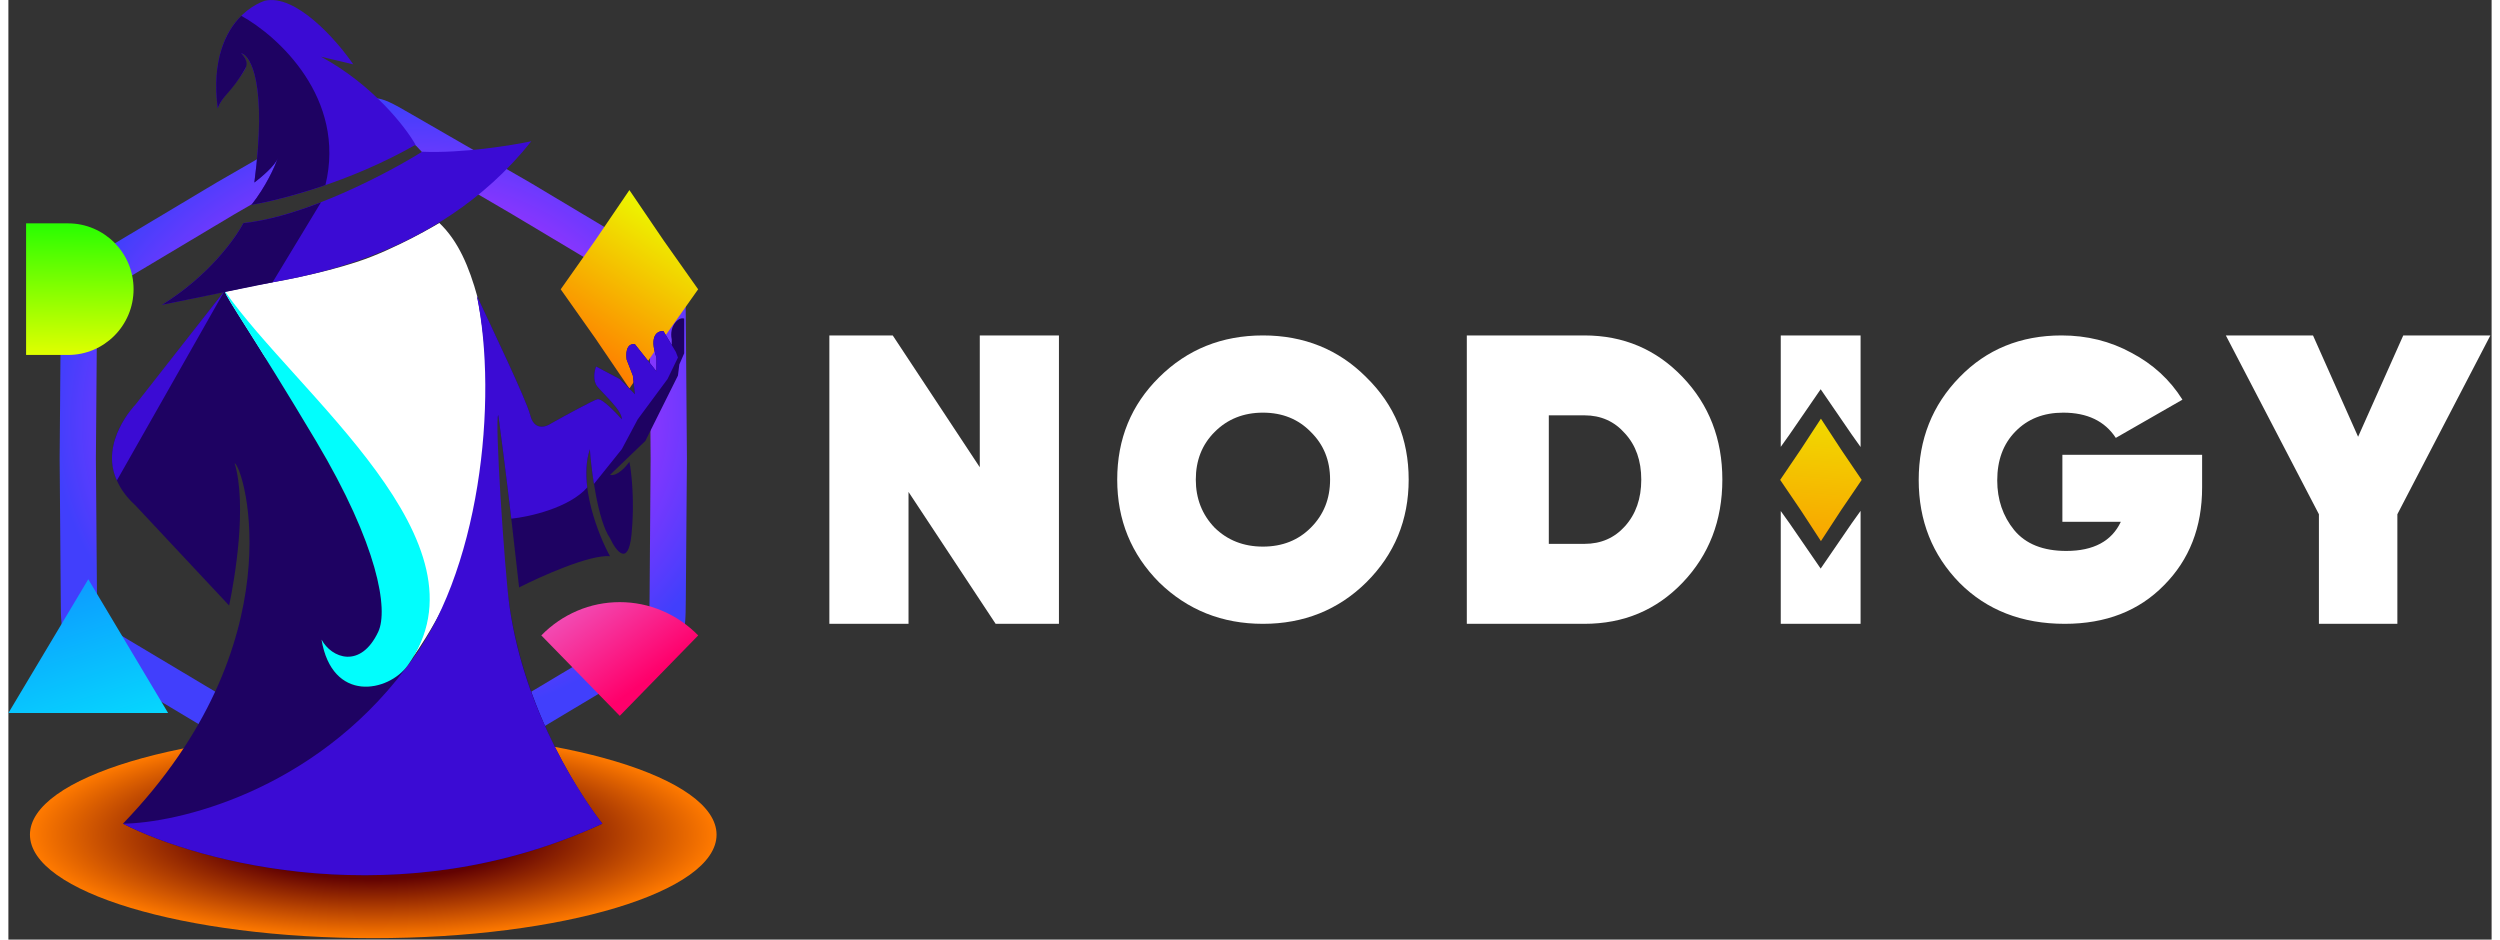 <?xml version="1.0" encoding="UTF-8"?>
<svg xmlns="http://www.w3.org/2000/svg" xmlns:xlink="http://www.w3.org/1999/xlink" width="149px" height="56px" viewBox="0 0 148 56" version="1.1">
<rect x="0" y="0" width="148" height="56" fill="#333333" stroke="none"/>
<defs>
<linearGradient id="linear0" gradientUnits="userSpaceOnUse" x1="1494.27" y1="231.765" x2="1479.32" y2="417.445" gradientTransform="matrix(0.099,0,0,0.099,0,0)">
<stop offset="0" style="stop-color:rgb(92.157%,100%,0%);stop-opacity:1;"/>
<stop offset="1" style="stop-color:rgb(100%,47.843%,0%);stop-opacity:1;"/>
</linearGradient>
<radialGradient id="radial0" gradientUnits="userSpaceOnUse" cx="0" cy="0" fx="0" fy="0" r="1" gradientTransform="matrix(1.651,24.454,-27.662,1.885,23.548,24.724)">
<stop offset="0.229" style="stop-color:rgb(100%,32.549%,92.941%);stop-opacity:1;"/>
<stop offset="0.466" style="stop-color:rgb(61.176%,20%,100%);stop-opacity:1;"/>
<stop offset="0.755" style="stop-color:rgb(25.49%,24.706%,98.824%);stop-opacity:1;"/>
</radialGradient>
<linearGradient id="linear1" gradientUnits="userSpaceOnUse" x1="369.87" y1="419.944" x2="296.505" y2="319.286" gradientTransform="matrix(0.099,0,0,0.099,0,0)">
<stop offset="0" style="stop-color:rgb(100%,0%,41.961%);stop-opacity:1;"/>
<stop offset="1" style="stop-color:rgb(89.412%,60.392%,100%);stop-opacity:1;"/>
</linearGradient>
<linearGradient id="linear2" gradientUnits="userSpaceOnUse" x1="48.086" y1="505.738" x2="2.333" y2="360.227" gradientTransform="matrix(0.099,0,0,0.099,0,0)">
<stop offset="0" style="stop-color:rgb(0.392%,99.608%,99.216%);stop-opacity:1;"/>
<stop offset="1" style="stop-color:rgb(5.098%,60.392%,100%);stop-opacity:1;"/>
</linearGradient>
<radialGradient id="radial1" gradientUnits="userSpaceOnUse" cx="0" cy="0" fx="0" fy="0" r="1" gradientTransform="matrix(0,6.166,-20.462,0,21.746,49.746)">
<stop offset="0.427" style="stop-color:rgb(38.431%,0.784%,0.784%);stop-opacity:1;"/>
<stop offset="1" style="stop-color:rgb(100%,47.843%,0%);stop-opacity:1;"/>
</radialGradient>
<linearGradient id="linear3" gradientUnits="userSpaceOnUse" x1="415.244" y1="135.057" x2="355.764" y2="223.865" gradientTransform="matrix(0.099,0,0,0.099,0,0)">
<stop offset="0" style="stop-color:rgb(92.157%,100%,0%);stop-opacity:1;"/>
<stop offset="1" style="stop-color:rgb(100%,47.843%,0%);stop-opacity:1;"/>
</linearGradient>
<linearGradient id="linear4" gradientUnits="userSpaceOnUse" x1="9.908" y1="218.376" x2="10.758" y2="119.55" gradientTransform="matrix(0.099,0,0,0.099,0,0)">
<stop offset="0" style="stop-color:rgb(92.157%,100%,0%);stop-opacity:1;"/>
<stop offset="1" style="stop-color:rgb(2.353%,99.608%,0.392%);stop-opacity:1;"/>
</linearGradient>
</defs>
<g id="surface1">
<path style=" stroke:none;fill-rule:nonzero;fill:url(#linear0);" d="M 108.027 24.953 L 109.23 26.793 L 110.457 28.602 L 109.23 30.406 L 108.027 32.25 L 106.824 30.406 L 105.598 28.602 L 106.824 26.793 Z M 108.027 24.953 "/>
<path style=" stroke:none;fill-rule:nonzero;fill:rgb(100%,100%,100%);fill-opacity:1;" d="M 122.418 27.105 L 130.746 27.105 L 130.746 29.055 C 130.746 31.418 129.988 33.359 128.477 34.879 C 126.98 36.41 125.008 37.18 122.559 37.18 C 120 37.18 117.91 36.363 116.289 34.738 C 114.668 33.078 113.855 31.035 113.855 28.609 C 113.855 26.184 114.668 24.141 116.289 22.48 C 117.895 20.824 119.922 19.992 122.371 19.992 C 123.883 19.992 125.273 20.336 126.535 21.027 C 127.812 21.699 128.828 22.629 129.574 23.82 L 125.602 26.098 C 124.945 25.094 123.898 24.594 122.465 24.594 C 121.297 24.594 120.344 24.969 119.613 25.723 C 118.895 26.457 118.535 27.426 118.535 28.633 C 118.535 29.773 118.871 30.762 119.543 31.59 C 120.227 32.422 121.266 32.836 122.652 32.836 C 124.273 32.836 125.359 32.254 125.902 31.098 L 122.418 31.098 Z M 122.418 27.105 "/>
<path style=" stroke:none;fill-rule:nonzero;fill:rgb(100%,100%,100%);fill-opacity:1;" d="M 142.734 19.992 L 147.926 19.992 L 142.383 30.648 L 142.383 37.18 L 137.707 37.18 L 137.707 30.648 L 132.16 19.992 L 137.355 19.992 L 140.043 26.031 Z M 142.734 19.992 "/>
<path style=" stroke:none;fill-rule:nonzero;fill:rgb(100%,100%,100%);fill-opacity:1;" d="M 86.922 19.992 L 93.934 19.992 C 96.254 19.992 98.207 20.82 99.785 22.473 C 101.363 24.125 102.152 26.164 102.152 28.586 C 102.152 31.023 101.363 33.07 99.785 34.723 C 98.223 36.359 96.27 37.18 93.934 37.18 L 86.922 37.18 Z M 91.809 32.414 L 93.934 32.414 C 94.918 32.414 95.723 32.062 96.352 31.359 C 96.996 30.641 97.32 29.715 97.32 28.586 C 97.32 27.457 96.996 26.539 96.352 25.836 C 95.723 25.117 94.918 24.754 93.934 24.754 L 91.809 24.754 Z M 91.809 32.414 "/>
<path style=" stroke:none;fill-rule:nonzero;fill:rgb(100%,100%,100%);fill-opacity:1;" d="M 80.926 34.715 C 79.258 36.355 77.207 37.18 74.77 37.18 C 72.336 37.18 70.277 36.355 68.59 34.715 C 66.922 33.039 66.086 30.996 66.086 28.586 C 66.086 26.16 66.922 24.125 68.59 22.48 C 70.262 20.824 72.32 19.992 74.77 19.992 C 77.223 19.992 79.273 20.824 80.926 22.48 C 82.613 24.125 83.457 26.16 83.457 28.586 C 83.457 30.996 82.613 33.039 80.926 34.715 Z M 71.891 31.449 C 72.656 32.199 73.617 32.578 74.77 32.578 C 75.926 32.578 76.879 32.199 77.625 31.449 C 78.391 30.684 78.773 29.727 78.773 28.586 C 78.773 27.441 78.391 26.496 77.625 25.746 C 76.879 24.977 75.926 24.594 74.77 24.594 C 73.617 24.594 72.656 24.977 71.891 25.746 C 71.141 26.496 70.77 27.441 70.77 28.586 C 70.77 29.711 71.141 30.668 71.891 31.449 Z M 71.891 31.449 "/>
<path style=" stroke:none;fill-rule:nonzero;fill:rgb(100%,100%,100%);fill-opacity:1;" d="M 57.895 27.848 L 57.895 19.992 L 62.613 19.992 L 62.613 37.18 L 58.84 37.18 L 53.648 29.32 L 53.648 37.18 L 48.93 37.18 L 48.93 19.992 L 52.707 19.992 Z M 57.895 27.848 "/>
<path style=" stroke:none;fill-rule:nonzero;fill:rgb(100%,100%,100%);fill-opacity:1;" d="M 105.633 30.457 L 105.633 37.18 L 110.391 37.18 L 110.391 30.449 L 109.863 31.188 L 108.012 33.887 L 106.156 31.188 Z M 105.633 30.457 "/>
<path style=" stroke:none;fill-rule:nonzero;fill:rgb(100%,100%,100%);fill-opacity:1;" d="M 105.633 26.633 L 106.156 25.898 L 108.012 23.199 L 109.863 25.898 L 110.391 26.641 L 110.391 19.992 L 105.633 19.992 Z M 105.633 26.633 "/>
<path style=" stroke:none;fill-rule:evenodd;fill:url(#radial0);" d="M 30.004 12.758 L 24.227 9.379 L 24.672 9.082 L 24.281 8.668 C 23.695 8.328 22.035 8.168 21.805 8.062 C 21.781 8.051 21.762 8.043 21.746 8.039 C 21.73 8.043 21.715 8.051 21.691 8.062 C 21.461 8.168 21.152 8.34 20.566 8.68 L 13.492 12.758 L 6.441 16.969 C 5.871 17.312 5.574 17.492 5.371 17.641 C 5.355 17.652 5.336 17.664 5.324 17.676 C 5.32 17.691 5.32 17.711 5.316 17.734 C 5.293 17.984 5.285 18.336 5.281 19.004 L 5.215 27.336 L 5.281 35.672 C 5.285 36.34 5.293 36.688 5.316 36.938 C 5.32 36.961 5.32 36.98 5.324 37 C 5.336 37.008 5.355 37.02 5.371 37.035 C 5.574 37.184 5.871 37.363 6.441 37.707 L 13.492 41.918 L 20.566 45.992 C 21.152 46.332 21.461 46.508 21.691 46.613 C 21.715 46.621 21.73 46.629 21.746 46.637 C 21.762 46.629 21.781 46.621 21.805 46.613 C 22.035 46.508 22.344 46.332 22.93 45.992 L 30.004 41.918 L 37.051 37.707 C 37.625 37.363 37.922 37.184 38.121 37.035 C 38.141 37.02 38.156 37.008 38.172 37 C 38.172 36.98 38.176 36.961 38.176 36.938 C 38.203 36.688 38.207 36.34 38.215 35.672 L 38.277 27.336 L 38.215 19.004 C 38.207 18.336 38.203 17.984 38.176 17.734 C 38.176 17.711 38.172 17.691 38.172 17.676 C 38.156 17.664 38.141 17.652 38.121 17.641 C 37.922 17.492 37.625 17.312 37.051 16.969 Z M 31.094 10.883 L 24.004 6.797 C 22.902 6.16 22.352 5.844 21.746 5.844 C 21.145 5.844 20.594 6.16 19.488 6.797 L 12.402 10.883 L 5.34 15.102 C 4.266 15.746 3.727 16.066 3.434 16.586 C 3.137 17.102 3.129 17.73 3.121 18.988 L 3.055 27.336 L 3.121 35.688 C 3.129 36.941 3.137 37.57 3.434 38.09 C 3.727 38.609 4.266 38.93 5.34 39.57 L 12.402 43.793 L 19.488 47.879 C 20.594 48.512 21.145 48.828 21.746 48.828 C 22.352 48.828 22.902 48.512 24.004 47.879 L 31.094 43.793 L 38.156 39.57 C 39.23 38.93 39.766 38.609 40.062 38.09 C 40.359 37.57 40.363 36.941 40.375 35.688 L 40.441 27.336 L 40.375 18.988 C 40.363 17.73 40.359 17.102 40.062 16.586 C 39.766 16.066 39.23 15.746 38.156 15.102 Z M 31.094 10.883 "/>
<path style=" stroke:none;fill-rule:nonzero;fill:rgb(100%,100%,100%);fill-opacity:1;" d="M 25.684 13.289 C 26.816 14.363 27.465 15.91 27.961 17.715 C 28.848 20.926 28.453 26.703 28.453 26.703 C 28.223 28.969 27.988 30.141 27.441 32.352 C 26.613 35.711 23.926 39.469 24.129 39.117 C 28.945 30.711 13.613 22.379 12.887 17.309 L 13.895 17.074 C 13.895 17.074 15.758 16.816 15.785 16.812 C 15.816 16.809 18.559 16.344 20.836 15.59 C 23.117 14.836 25.684 13.289 25.684 13.289 Z M 25.684 13.289 "/>
<path style=" stroke:none;fill-rule:nonzero;fill:url(#linear1);" d="M 41.113 37.871 C 40.496 37.242 39.77 36.742 38.965 36.402 C 38.164 36.059 37.305 35.887 36.438 35.887 C 35.566 35.887 34.707 36.059 33.906 36.402 C 33.105 36.742 32.375 37.242 31.762 37.871 L 36.438 42.664 Z M 41.113 37.871 "/>
<path style=" stroke:none;fill-rule:nonzero;fill:url(#linear2);" d="M 4.762 34.523 L 9.52 42.496 L 0 42.496 Z M 4.762 34.523 "/>
<path style=" stroke:none;fill-rule:nonzero;fill:url(#radial1);" d="M 42.207 49.746 C 42.207 53.152 33.047 55.914 21.746 55.914 C 10.445 55.914 1.285 53.152 1.285 49.746 C 1.285 46.34 10.445 43.582 21.746 43.582 C 33.047 43.582 42.207 46.34 42.207 49.746 Z M 42.207 49.746 "/>
<path style=" stroke:none;fill-rule:nonzero;fill:url(#linear3);" d="M 37.012 11.328 L 39.039 14.312 L 41.109 17.242 L 39.039 20.168 L 37.012 23.156 L 34.984 20.168 L 32.918 17.242 L 34.984 14.312 Z M 37.012 11.328 "/>
<path style=" stroke:none;fill-rule:nonzero;fill:url(#linear4);" d="M 3.555 13.312 C 5.711 13.312 7.461 15.07 7.461 17.234 C 7.461 19.402 5.711 21.156 3.555 21.156 L 1.055 21.156 L 1.055 13.312 Z M 3.555 13.312 "/>
<path style=" stroke:none;fill-rule:nonzero;fill:rgb(11.765%,0.784%,38.431%);fill-opacity:1;" d="M 7.574 24.164 L 12.887 17.336 C 13.008 17.816 14.598 19.965 18.324 26.277 C 22.996 34.195 22.473 37.371 21.938 38.117 C 20.387 40.281 18.832 38.594 18.656 38.117 C 19.324 41.84 22.453 41.398 23.961 39.453 C 28.844 33.148 29.152 23.684 27.934 17.656 C 28.789 19.492 30.867 23.816 31.102 24.742 C 31.332 25.672 32.023 25.461 32.34 25.242 C 33.152 24.785 34.848 23.859 35.109 23.793 C 35.375 23.727 36.184 24.566 36.559 24.992 C 36.598 24.496 35.484 23.5 35.109 23.047 C 34.812 22.684 34.93 22.094 35.027 21.844 L 36.434 22.59 L 37.344 23.5 L 37.219 22.383 L 36.848 21.43 C 36.746 20.57 37.137 20.465 37.344 20.52 L 38.625 22.137 L 38.625 21.309 C 38.16 19.98 38.707 19.707 39.039 19.734 L 39.535 20.562 L 39.535 20.23 C 39.367 19.438 39.934 18.863 40.277 18.988 L 40.277 21.059 L 39.988 21.723 L 39.906 22.383 L 37.965 26.277 L 35.855 28.305 C 36.285 28.402 36.805 27.82 37.012 27.52 C 37.137 28.152 37.336 29.91 37.137 31.867 C 36.938 33.82 36.199 32.816 35.855 32.074 C 35.125 31.012 34.754 28.098 34.656 26.773 C 33.961 28.859 35.164 31.895 35.855 33.148 C 34.629 33.051 31.734 34.352 30.438 35.012 C 29.844 29.613 29.363 25.918 29.199 24.742 C 29.125 24.742 28.555 27.293 29.859 36.09 C 30.992 43.711 35.398 49.09 35.398 49.09 C 23.395 54.656 11.352 51.41 6.828 49.09 C 17.168 38.367 14.066 27.891 13.484 27.602 C 14.23 30.125 13.5 34.461 13.156 36.09 L 7.574 30.125 C 5.059 27.84 6.527 25.199 7.574 24.164 Z M 7.574 24.164 "/>
<path style=" stroke:none;fill-rule:nonzero;fill:rgb(23.137%,4.314%,83.137%);fill-opacity:1;" d="M 12.883 17.336 L 7.574 24.113 C 7.574 24.113 5.41 26.324 6.465 28.637 Z M 12.883 17.336 "/>
<path style=" stroke:none;fill-rule:nonzero;fill:rgb(23.137%,4.314%,83.137%);fill-opacity:1;" d="M 6.828 49.09 C 11.352 51.41 23.395 54.656 35.398 49.09 C 34.316 47.684 30.758 42.57 29.859 36.09 C 29.574 34.027 28.965 24.812 29.199 24.742 C 29.316 25.59 29.602 27.75 29.973 30.914 C 31.031 30.805 33.418 30.277 34.5 29.051 C 34.402 28.254 34.426 27.461 34.656 26.773 C 34.691 27.289 34.773 28.047 34.898 28.844 L 36.559 26.773 L 37.508 24.992 L 39.285 22.59 L 39.906 21.309 L 39.781 20.977 L 39.039 19.734 C 38.707 19.707 38.16 19.98 38.625 21.309 L 38.625 22.137 L 37.344 20.52 C 37.137 20.465 36.746 20.57 36.848 21.43 L 37.219 22.383 L 37.344 23.5 L 36.434 22.59 L 35.027 21.844 C 34.93 22.094 34.812 22.684 35.109 23.047 C 35.484 23.5 36.598 24.496 36.559 24.992 C 36.184 24.566 35.375 23.727 35.109 23.793 C 34.848 23.859 33.152 24.785 32.34 25.242 C 32.023 25.461 31.332 25.672 31.102 24.742 C 30.867 23.816 28.773 19.453 27.918 17.617 C 29.199 23.793 28.141 34.277 23.672 39.84 C 18.113 47.227 9.973 49.062 6.828 49.09 Z M 6.828 49.09 "/>
<path style=" stroke:none;fill-rule:nonzero;fill:rgb(0.392%,99.608%,99.216%);fill-opacity:1;" d="M 18.664 38.121 C 18.977 40.008 19.973 40.797 21.031 40.91 C 22.094 41.023 23.223 40.465 23.801 39.656 C 29.035 32.348 17.184 23.504 12.887 17.336 C 13.008 17.816 14.609 20.035 18.332 26.277 C 22.055 32.52 22.652 36.355 22.043 37.656 C 20.988 39.891 19.254 39.223 18.664 38.121 Z M 18.664 38.121 "/>
<path style=" stroke:none;fill-rule:nonzero;fill:rgb(23.137%,4.314%,83.137%);fill-opacity:1;" d="M 14.66 17.023 L 9.156 18.168 C 11.914 16.469 13.539 14.211 14.004 13.293 C 17.672 12.926 22.637 10.309 24.66 9.043 C 27.035 9.145 29.988 8.668 31.168 8.418 C 25.449 15.613 16.914 16.578 14.66 17.023 Z M 14.66 17.023 "/>
<path style=" stroke:none;fill-rule:nonzero;fill:rgb(23.137%,4.314%,83.137%);fill-opacity:1;" d="M 24.266 8.629 C 20.355 10.863 16.172 11.934 14.484 12.211 C 15.348 11.125 15.883 9.922 16.051 9.438 C 15.891 9.871 15.059 10.574 14.66 10.875 C 15.426 5.043 14.453 3.309 13.871 3.168 C 14.117 3.504 14.246 3.594 14.133 4.07 C 13.461 5.246 12.738 5.684 12.477 6.461 C 11.949 2.191 13.984 0.508 15.27 0.047 C 17.121 -0.387 19.566 2.391 20.555 3.836 L 18.633 3.379 C 21.707 5.043 23.672 7.57 24.266 8.629 Z M 24.266 8.629 "/>
<path style=" stroke:none;fill-rule:nonzero;fill:rgb(11.765%,0.784%,38.431%);fill-opacity:1;" d="M 12.477 6.465 C 12.738 5.688 13.309 5.535 14.133 4.051 C 14.262 3.816 14.219 3.539 13.871 3.168 C 14.453 3.305 15.426 5.047 14.66 10.879 C 15.062 10.574 15.895 9.875 16.051 9.438 C 16.051 9.434 16.055 9.426 16.055 9.422 C 16.055 9.426 16.051 9.434 16.051 9.438 C 15.883 9.922 15.348 11.125 14.484 12.211 C 15.375 12.062 17.004 11.68 18.895 11.031 C 20.152 5.863 16.078 2.152 13.879 0.941 C 12.926 1.891 12.105 3.633 12.477 6.465 Z M 12.477 6.465 "/>
<path style=" stroke:none;fill-rule:nonzero;fill:rgb(11.765%,0.784%,38.431%);fill-opacity:1;" d="M 9.156 18.168 L 15.746 16.824 L 18.633 12.055 C 17.062 12.668 15.434 13.152 14.004 13.297 C 13.539 14.211 11.914 16.469 9.156 18.168 Z M 9.156 18.168 "/>
</g>
</svg>
